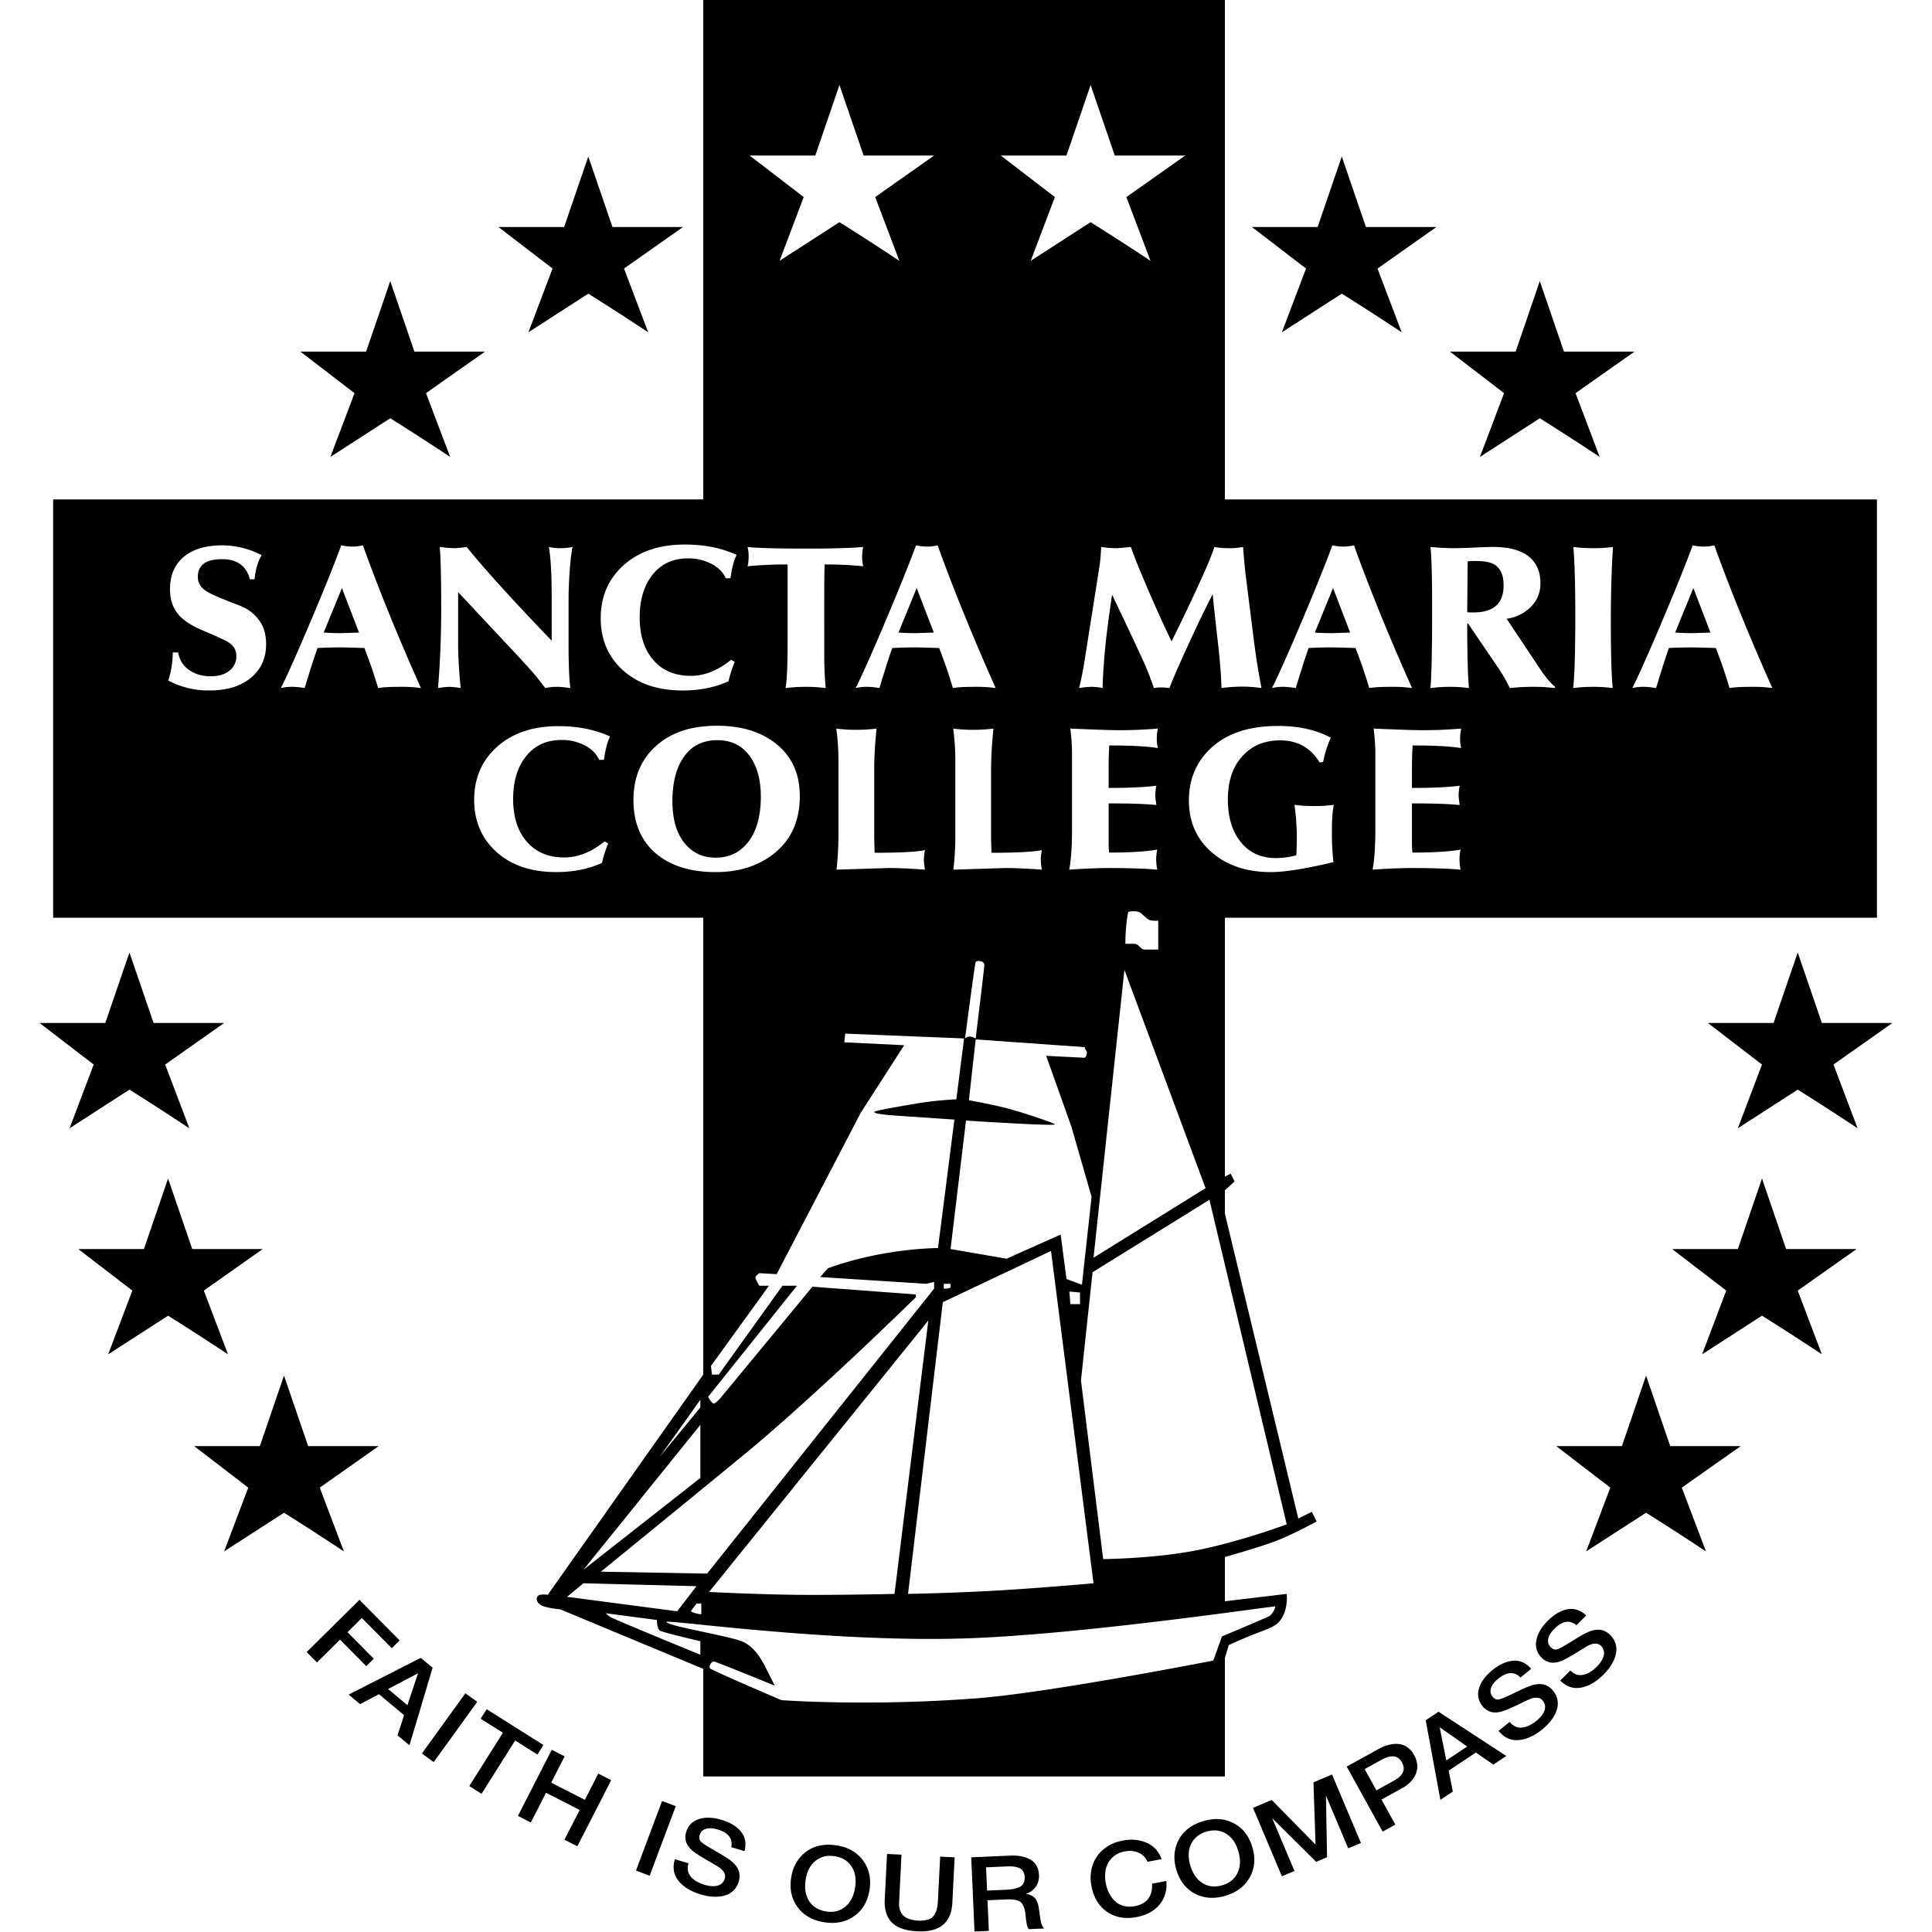<svg xmlns="http://www.w3.org/2000/svg" width="1000" height="1000" viewBox="0 0 2000 2000">
  <defs>
    <style>
      .cls-1 {
        fill-rule: evenodd;
      }
    </style>
  </defs>
  <path id="Sancta" class="cls-1" d="M413.739,1698.17l-41.614-42.05-54.648,54.09,10.636,10.75,23.87-23.63,27.181,27.46,7.751-7.67-27.18-27.46,14.89-14.74,30.979,31.3Zm34.091,28.27-12.26-10.22-74.655,38.02,11.891,9.91,19.522-10.3,25.994,21.67-6.8,20.9,12.352,10.3Zm-26.049,38.74-20-16.67,30.978-16.36Zm72.246-3.45-12.258-8.85-45.022,62.34,12.259,8.85Zm68.533,44.7-58.76-37.08-6.225,9.86,23.038,14.54-34.81,55.17,12.685,8.01,34.81-55.17,23.038,14.53Zm70.149,36.39-13.353-6.83-13.922,27.21-34.825-17.82,13.922-27.21-13.354-6.83-35.026,68.46,13.353,6.83,15.742-30.77,34.826,17.82-15.742,30.77,13.353,6.83Zm66.823,26.92-14.157-5.32-27.019,72,14.156,5.31Zm71.159,46.57q3.084-11.94-3.6-20.14-6.678-8.22-20.009-12.22-13.789-4.14-23.762-.77a19.1,19.1,0,0,0-12.925,13.2l-0.435,1.44q-2.234,9.93,6.366,17.59,4.143,3.735,18.369,11.84,0.429,0.24,1.171.69,6.627,3.8,9.221,5.59a15.544,15.544,0,0,1,4.395,4.76,7.71,7.71,0,0,1,.746,6.49,10.08,10.08,0,0,1-7.218,7.13q-5.571,1.65-13.845-.84-9.423-2.82-14.118-8.47t-2.271-13.71l-14.134-4.25q-3.855,12.825,3.694,22.32t22.947,14.11a59.366,59.366,0,0,0,9.771,2.09,42.344,42.344,0,0,0,9.61.13,28.559,28.559,0,0,0,8.676-2.19,19.906,19.906,0,0,0,6.915-5.08,21.4,21.4,0,0,0,4.48-8.24q3.357-11.16-5.975-19.72-4.194-3.975-16.937-11.18-1.4-.765-3.941-2.32-9.743-5.52-12.29-8.09t-1.212-7.02a8.929,8.929,0,0,1,6.391-6.25q4.961-1.5,12.315.71,16.546,4.98,13.926,18.29Zm95.172-5.98q-18.863-2.865-31.548,6.73T819,1943.96q-2.709,17.835,6.832,30.53t27.692,15.46q18.033,2.745,30.982-6.6t15.642-27.06q2.693-17.73-6.84-30.49T865.863,1910.33Zm-1.94,11.18q11.745,1.77,17.509,10.57t3.786,21.83q-1.98,13.02-10.112,19.82t-19.64,5.05q-11.982-1.83-17.738-10.67t-3.745-22.09q1.962-12.93,10.138-19.6T863.923,1921.51Zm124.311,1.21-14.981-.76-2.281,45.31a47.373,47.373,0,0,1-1.173,8.97,20.466,20.466,0,0,1-2.976,6.61,11.341,11.341,0,0,1-6.166,4.33,29.291,29.291,0,0,1-10.322,1q-20.493-1.035-19.6-18.72l2.493-49.51-14.98-.76L915.888,1966q-0.8,15.975,7.374,24.17t26.274,9.11q34.754,1.74,36.329-29.53Zm17.186-.02,3.36,76.82,14.86-.65-1.38-31.72,19.9-.87q10.545-.465,14.48,2.88t4.94,12.7c0.02,0.43.09,1.19,0.22,2.26s0.2,1.83.22,2.26l0.32,1.93,0.32,1.94a10.354,10.354,0,0,0,.26,1.66c0.15,0.68.27,1.21,0.37,1.61a11.6,11.6,0,0,0,.41,1.28,9.96,9.96,0,0,0,.6,1.27,5.574,5.574,0,0,0,.7.99l16.07-.7a7.612,7.612,0,0,1-1.13-1.14,6.953,6.953,0,0,1-.91-1.53c-0.27-.6-0.49-1.13-0.67-1.59a20.623,20.623,0,0,1-.63-2.02c-0.24-.9-0.41-1.57-0.51-2.04s-0.23-1.27-.4-2.41-0.29-1.95-.35-2.42-0.18-1.41-.36-2.85-0.33-2.4-.43-2.9c-0.25-1.93-.49-3.49-0.75-4.67a25.086,25.086,0,0,0-1.32-4.1,12.4,12.4,0,0,0-2.26-3.79,12.809,12.809,0,0,0-3.66-2.65,18.47,18.47,0,0,0-5.48-1.71,20.6,20.6,0,0,0,10.12-7.52,19.075,19.075,0,0,0,3.2-11.98q-0.48-11.115-8.74-15.89t-20.97-4.22Zm15.35,10.35,21.7-.94a42.989,42.989,0,0,1,6.67.14,21.861,21.861,0,0,1,5.59,1.37,8.823,8.823,0,0,1,4.29,3.44,11.724,11.724,0,0,1,1.7,6.03,12.134,12.134,0,0,1-1.33,6.65,8.947,8.947,0,0,1-4.51,3.93,30,30,0,0,1-5.99,1.83,53.744,53.744,0,0,1-7.29.75l-19.78.86Zm186.6,14.15-14.74,2.73q0.855,19.83-17.9,23.3a25.569,25.569,0,0,1-11.84-.33,20.369,20.369,0,0,1-8.94-5.1,31.21,31.21,0,0,1-5.91-8.19,37.992,37.992,0,0,1-3.34-10.14,37.439,37.439,0,0,1-.09-13.99,23.643,23.643,0,0,1,6.32-11.99,23.923,23.923,0,0,1,13.43-6.88,23.678,23.678,0,0,1,14.41,1.34,17.479,17.479,0,0,1,9.06,9.36l14.63-2.71q-4.335-12.15-15.47-16.96t-24.47-2.33q-12.39,2.3-20.58,9.46a36.279,36.279,0,0,0-11.16,16.9,42.836,42.836,0,0,0-.95,20.55q3.33,17.955,16.07,26.79,12.75,8.85,30.56,5.55,15.69-2.91,24-13.07T1207.37,1947.2Zm38.6-62.07q-18.315,5.385-25.74,19.44-7.44,14.07-2.51,30.85,5.085,17.31,19.11,24.78t31.63,2.3q17.49-5.145,25.28-19.09t2.73-31.14q-5.055-17.2-19.09-24.73T1245.97,1885.13Zm2.96,10.95q11.4-3.36,20.35,2.18t12.65,18.17q3.72,12.645-.78,22.24t-15.66,12.88q-11.625,3.42-20.59-2.17t-12.73-18.43q-3.69-12.54.9-22.05T1248.93,1896.08Zm130-59.11-19.24,8.12,2.15,64.38-45.38-46.15-19.35,8.16,29.89,70.86,13.04-5.51L1317,1882.2l45.49,45.17,11.28-4.76-1.16-63.87,23.05,54.64,13.16-5.55Zm15.18-8.18,37.21,67.29,13.12-7.25-14.32-25.9,21.11-11.67q11.235-6.21,14.64-15.44,3.405-9.21-1.93-18.86-5.64-10.2-15.48-11.5-9.825-1.29-21.91,5.39Zm18.56,2.57,17.11-9.46q15.45-8.535,21.5,2.43,6.12,11.055-8.16,18.95l-18.28,10.1Zm76.51-59.39-13.29,8.84,15.19,82.4,12.88-8.58-4.31-21.65,28.17-18.74,18.1,12.47,13.39-8.91Zm29.72,36.01-21.68,14.42-6.86-34.35Zm66.21-80.4q-8.115-9.27-18.66-8.39t-21.38,9.63q-11.205,9.045-14.04,19.18a19.074,19.074,0,0,0,3.6,18.12l0.95,1.18q6.93,7.44,18.11,4.67,5.415-1.32,20.14-8.49c0.29-.15.7-0.34,1.23-0.58q6.87-3.33,9.82-4.46a15.509,15.509,0,0,1,6.41-.94,7.693,7.693,0,0,1,5.77,3.04,10.1,10.1,0,0,1,1.82,9.99q-1.785,5.535-8.5,10.96-7.665,6.18-14.97,6.88t-12.59-5.86l-11.49,9.27q8.415,10.425,20.51,9.54t24.6-10.98a60.187,60.187,0,0,0,7.24-6.89,42.771,42.771,0,0,0,5.53-7.87,28.86,28.86,0,0,0,3.09-8.39,19.968,19.968,0,0,0-.29-8.58,21.465,21.465,0,0,0-4.28-8.35q-7.32-9.075-19.65-6.2-5.655,1.23-18.79,7.68-1.425.72-4.14,1.95-10.05,4.92-13.61,5.58c-2.38.44-4.53-.55-6.48-2.96a8.943,8.943,0,0,1-1.56-8.81q1.575-4.935,7.54-9.76,13.455-10.86,22.95-1.18Zm56.95-55.23q-9.03-8.385-19.43-6.42t-20.26,11.79q-10.2,10.155-11.98,20.54a19.081,19.081,0,0,0,5.46,17.65l1.06,1.07q7.68,6.69,18.5,2.77,5.25-1.875,19.15-10.53c0.28-.18.67-0.41,1.17-0.7q6.495-4.035,9.3-5.45a15.385,15.385,0,0,1,6.28-1.61,7.745,7.745,0,0,1,6.06,2.43,10.1,10.1,0,0,1,2.84,9.75q-1.2,5.685-7.32,11.78-6.975,6.945-14.17,8.39t-13.14-4.53l-10.46,10.42q9.45,9.48,21.38,7.36t23.34-13.47a60.026,60.026,0,0,0,6.48-7.6,42.988,42.988,0,0,0,4.69-8.39,28.661,28.661,0,0,0,2.2-8.68,19.961,19.961,0,0,0-1.18-8.5,21.47,21.47,0,0,0-5.11-7.86q-8.235-8.265-20.2-4.13-5.475,1.8-17.89,9.58-1.335.87-3.91,2.37-9.5,5.94-12.96,6.96-3.48,1.02-6.75-2.27a8.919,8.919,0,0,1-2.46-8.6q1.035-5.07,6.48-10.5,12.255-12.18,22.71-3.55ZM1268,1218l6-3,4,8-10,9.17v24.14L1344,1572l14-7,5,10s-27.64,15.27-47,22-48,14.84-48,14.84v45.8l64-7.64s2.23,19.07-9,30c-5.08,4.95-16.03,8.17-28,13s-23,10-23,10l-4,13.5V1839H728V1727.58L580,1666s-16.143-1.42-21-5-4.094-9.13,0-10a21.128,21.128,0,0,1,8,0l161-228V950H55V517H728V0h540V517h675V950H1268v268ZM770,1700c11.658,5.99,18.2,17.38,24,29s8,16,8,16-60.474-24.84-63-25-5.474,4.92-4,7,74,33,74,33,90.679,6.73,203-2c75.04-5.83,244-39,244-39l9-25s46-19.29,49-21,6.48-8.33,6-10c-0.24-.85-197.67,28.9-319,33-140.415,4.75-310.784-19.68-311-17C689.667,1683.13,758.342,1694.01,770,1700Zm353-605a9.223,9.223,0,0,0,2-4c0.39-2.21-.16-3.08-1-4a6.217,6.217,0,0,1-1-3l-113-8-7,63s24.55,4.23,42,9,47.56,14.99,47,16c-1.07,1.92-92-4-92-4l-16,133,58,10,56-25,6,46,16,6,10-91-21-73-26-73ZM977,1329v5h3l4-1v-4h-7Zm141,9-11-1,1,13h10v-12Zm-30-43-112,53-36,302s53.459-.98,101-4,91-7,91-7Zm-127,72L734,1648s53.735,2.75,97,3,95-1,95-1ZM726,1671v-11h-5l-6,8a18.109,18.109,0,0,0,5,2A24.124,24.124,0,0,0,726,1671Zm-94,3c3.3,2.2,93,39,93,39v-14s-39.064-9.14-42-11-3-11-3-11l-53-7A31.417,31.417,0,0,0,632,1674Zm69-6,20-26-117-3-17,14Zm24-219-42,59,42-51v-8Zm0,26L604,1625l121-95v-55ZM894,161L869,88l-25,73H776l56,43-25,66,62-40c32,20,62,40,62,40l-25-66,61-43H894Zm-19,909-1,9,62,3-45,70-87,167-18-1s-4.466,3.07-4,5,4,8,4,8h10l-60,83,1,9h7l66-92h15l-92,115s3.747,7,6,7c0.292,0,2.834-1.1,7-6,3.014-3.54,95-115,95-115l107,8v3s-105.207,103.18-178,163-148,121-148,121l110,2,235-295v-7l-8,2-110-7,8-9s22.132-8.86,56-15,58-6,58-6l17-133s-18.8-1.3-44-3c-18.223-1.23-39.054-2.31-39-5,0.152-.97,20.292-4.63,40-8a366.946,366.946,0,0,1,45-5l8-63Zm140-75c-2.24-.45-4.18-0.273-5,1s-11,79-11,79a7.845,7.845,0,0,1,5-2,15.625,15.625,0,0,1,6,2s9.04-73.68,9-76S1017.24,995.45,1015,995Zm139-834-25-73-25,73h-68l56,43-25,66,62-40c32,20,62,40,62,40l-25-66,61-43h-73Zm11,816h9c5.21,0,6.54,6,11,6h14V953s-1.48.41-6,0-6.03-2.448-11-7-14-2-14-2C1164.83,958.127,1165,977,1165,977Zm-1,27-32,298,116-72Zm88,238-121,75-12,112,23,185s56.15-.53,101-10c44.99-9.5,89-26,89-26Zm404-769s-30-20-62-40l-62,40,25-66-56-43h68l25-73,25,73h73l-61,43ZM1451,344s-30-20-62-40l-62,40,25-66-56-43h68l25-73,25,73h73l-61,43Zm-780,0s-30-20-62-40l-62,40,25-66-56-43h68l25-73,25,73h73l-61,43ZM466,473s-30-20-62-40l-62,40,25-66-56-43h68l25-73,25,73h73l-61,43ZM109,1059l25-73,25,73h73l-61,43,25,66s-30-20-62-40l-62,40,25-66-56-43h68Zm40,234,25-73,25,73h73l-61,43,25,66s-30-20-62-40l-62,40,25-66-56-43h68Zm120,204,25-73,25,73h73l-61,43,25,66s-30-20-62-40l-62,40,25-66-56-43h68Zm1410,0,25-73,25,73h73l-61,43,25,66s-30-20-62-40l-62,40,25-66-56-43h68Zm108-161-56-43h68l25-73,25,73h73l-61,43,25,66s-30-20-62-40l-62,40Zm74-208-62,40,25-66-56-43h68l25-73,25,73h73l-61,43,25,66S1893,1148,1861,1128ZM270.825,574.705a88.439,88.439,0,0,0-41-10.163q-25.263,0-39.557,11.909t-14.294,33.613q0,16.231,9.308,26.767,7.977,8.853,24.6,15.809,22.158,9.272,27.48,12.856,7.313,5.06,7.313,13.487a18.864,18.864,0,0,1-6.205,14.543q-7.314,6.534-20.388,6.533-11.75,0-20.388-5.261-10.86-6.312-13.3-19.359h-5.54a95.994,95.994,0,0,1-4.654,29.039,88.315,88.315,0,0,0,42.328,10.311q27.922,0,43.878-13.7,15.067-13.069,15.069-34.356,0-14.327-6.648-23.814A43.92,43.92,0,0,0,247.556,626.7q-27.258-10.328-33.685-14.543-9.088-5.691-9.086-14.964,0-18.336,25.042-18.337,23.487,0,28.809,20.833h4.876q1.329-14.608,7.313-24.979h0ZM303.2,711a93.184,93.184,0,0,1,12.188,1.263q8.643-28.615,13.3-41.455,13.073-.631,25.485-0.631,0.441,0,23.047.631,8.42,21.677,14.183,41.455Q398.265,711,414.888,711a141.1,141.1,0,0,1,20.832,1.263Q400.036,632.3,375.664,564.542a46.856,46.856,0,0,1-10.859,1.263,53.652,53.652,0,0,1-11.524-1.263q-11.3,30.514-31.911,79.122-20.169,47.77-30.582,68.6A50.65,50.65,0,0,1,303.2,711h0Zm49.862-55.553q-8.867,0-17.951-.631l18.837-46.085,17.729,46.085ZM483.1,566.226a94.574,94.574,0,0,1-13.075,1.262,135.992,135.992,0,0,1-14.848-1.262q1.548,14.943,1.552,63.339,0,43.983-3.325,82.7A93.98,93.98,0,0,1,464.932,711a84.077,84.077,0,0,1,11.967,1.263q-2.66-26.514-2.659-46.715V612.941l56.731,60.6q16.175,17.256,23.269,25.672,2.659,3.158,10.194,13.047A62.179,62.179,0,0,1,577.288,711a113.726,113.726,0,0,1,13.074,1.263q-1.776-14.939-1.772-45.453v-50.5q0.664-30.3,3.988-50.082a57.849,57.849,0,0,1-11.966,1.262,54.168,54.168,0,0,1-12.41-1.262q2.877,17.469,2.88,49.24v47.768q-60.5-62.918-87.978-97.008h0Zm279.486,8.206Q739.1,563.7,709.182,563.7q-39.672,0-63.491,21.283t-23.823,55q0,32.452,22.161,53.1,23.27,21.707,62.715,21.7,26.593,0,47.424-9.532a124.078,124.078,0,0,1,6.427-20.125l-3.767-2.118q-20.393,16.626-41.663,16.624-25.263,0-39.446-17.074Q662.2,666.333,662.2,639.14q0-26.559,12.41-43,13.515-18.129,37.895-18.129a50.841,50.841,0,0,1,23.934,5.681q10.855,5.682,14.848,14.941h4.875q2.436-16.833,6.427-24.2h0Zm50.531,137.832A194.747,194.747,0,0,1,832.844,711a168.786,168.786,0,0,1,21.939,1.263q-1.552-16.2-1.551-35.773V623.883q0-30.3.446-39.56a364.675,364.675,0,0,1,39.886,1.893,54.916,54.916,0,0,1-1.108-9.89,61.287,61.287,0,0,1,1.108-10.1q-19.279,1.686-59.834,1.683-44.766,0-59.834-1.683A41.6,41.6,0,0,1,775,575.484a44.832,44.832,0,0,1-1.108,10.732,409.972,409.972,0,0,1,41.441-1.893v79.963q0,38.09-2.216,47.978h0ZM898.2,711a93.184,93.184,0,0,1,12.188,1.263q8.643-28.615,13.3-41.455,13.072-.631,25.485-0.631,0.441,0,23.047.631,8.419,21.677,14.183,41.455Q993.265,711,1009.89,711a141.11,141.11,0,0,1,20.83,1.263Q995.035,632.3,970.664,564.542a46.856,46.856,0,0,1-10.859,1.263,53.652,53.652,0,0,1-11.524-1.263q-11.3,30.514-31.911,79.122-20.169,47.77-30.582,68.6A50.65,50.65,0,0,1,898.2,711h0Zm49.862-55.553q-8.866,0-17.951-.631l18.837-46.085,17.729,46.085Zm338.79-89.222a75.931,75.931,0,0,1-13.74,1.262,84.75,84.75,0,0,1-15.96-1.262q-3.54,10.524-8.86,22.516-15.525,35.145-35.46,75.123-7.53-14.939-22.83-49.872-15.735-36.615-19.28-47.767-12.63,1.261-14.62,1.262a115.618,115.618,0,0,1-16.18-1.262,177.29,177.29,0,0,1-2.44,24.409l-15.29,96.8q-1.77,10.944-5.09,24.831A93.167,93.167,0,0,1,1129.51,711a57.8,57.8,0,0,1,11.96,1.263q0-10.94,2-34.721t7.75-61.866q15.51,32.194,30.58,64.812a288.146,288.146,0,0,1,12.64,31.775,42.635,42.635,0,0,1,8.2-.631,60.584,60.584,0,0,1,7.97.631q4.215-11.151,13.08-30.723,17.28-38.508,31.69-66.5,0.885,10.733,5.54,51.345,3.105,27.777,3.54,45.874a165.527,165.527,0,0,1,21.28-1.473,138.23,138.23,0,0,1,20.17,1.473q-4.44-22.3-7.98-49.872l-8.64-68.811q-1.785-17.463-2.44-27.355h0ZM1329.2,711a93.271,93.271,0,0,1,12.19,1.263q8.64-28.615,13.29-41.455,13.08-.631,25.49-0.631,0.435,0,23.05.631,8.415,21.677,14.18,41.455,6.87-1.263,23.49-1.263a141.11,141.11,0,0,1,20.83,1.263q-35.685-79.962-60.06-147.722a46.77,46.77,0,0,1-10.86,1.263,53.643,53.643,0,0,1-11.52-1.263q-11.295,30.514-31.91,79.122-20.175,47.77-30.58,68.6A50.627,50.627,0,0,1,1329.2,711h0Zm49.86-55.553q-8.865,0-17.95-.631l18.84-46.085,17.72,46.085Zm194.54-84.593q-11.085-4.626-27.26-4.629-6.87,0-20.72.631t-20.72.631q-9.54,0-24.16-1.262,1.77,12.418,1.78,64.6,0,64.183-1.78,81.436A179.459,179.459,0,0,1,1500.91,711a146.712,146.712,0,0,1,19.72,1.263q-0.885-12.414-1.1-18.728-0.675-21.883-.67-46.926a2.091,2.091,0,0,1,.22-1.263,1.319,1.319,0,0,1,.89.421l30.14,44.4a154.5,154.5,0,0,1,12.85,22.1Q1575.59,711,1586.23,711a172.708,172.708,0,0,1,23.05,1.263l0.66-1.263q-6.645-5.049-15.95-18.938l-34.35-51.556a41.334,41.334,0,0,0,22.16-9.679q12.84-10.308,12.85-27.146,0-23.776-21.05-32.827h0Zm-45.88,9.89q13.08,0,19.06,3.578,9.75,5.681,9.75,21.674,0,27.989-31.02,27.987-4.875,0-6.65-.21l0.44-52.608a63.047,63.047,0,0,1,8.42-.421h0Zm142.02-14.519a150.516,150.516,0,0,1-20.17,1.262,152.961,152.961,0,0,1-20.83-1.262q1.995,23.356,2,70.073,0,57.447-2.22,75.965A172.874,172.874,0,0,1,1649.35,711a163.979,163.979,0,0,1,20.17,1.263q-1.995-18.514-1.99-69.863,0-41.872,2.21-76.175h0ZM1702.2,711a93.271,93.271,0,0,1,12.19,1.263q8.64-28.615,13.29-41.455,13.08-.631,25.49-0.631,0.435,0,23.05.631,8.415,21.677,14.18,41.455,6.87-1.263,23.49-1.263a141.11,141.11,0,0,1,20.83,1.263q-35.685-79.962-60.06-147.722a46.77,46.77,0,0,1-10.86,1.263,53.643,53.643,0,0,1-11.52-1.263q-11.295,30.514-31.91,79.122-20.175,47.77-30.58,68.6A50.627,50.627,0,0,1,1702.2,711h0Zm49.86-55.553q-8.865,0-17.95-.631l18.84-46.085,17.72,46.085ZM631.59,762.432Q608.1,751.7,578.182,751.7q-39.672,0-63.491,21.283t-23.823,55q0,32.452,22.161,53.1,23.27,21.707,62.715,21.7,26.593,0,47.424-9.532a124.078,124.078,0,0,1,6.427-20.125l-3.767-2.118q-20.393,16.626-41.663,16.624-25.263,0-39.446-17.074Q531.2,854.333,531.2,827.14q0-26.559,12.41-43,13.515-18.129,37.895-18.129a50.841,50.841,0,0,1,23.934,5.681q10.855,5.682,14.848,14.941h4.875q2.436-16.833,6.427-24.2h0ZM802.9,769.561q-23.27-18.279-60.721-18.281-40.778,0-64.045,21.855-22.386,20.8-22.382,55.057,0,35.934,23.933,55.895,22.823,18.7,61.164,18.7,36.342,0,60.278-19.123,26.811-21.222,26.814-59.469,0-35.091-25.041-54.636h0ZM774.98,871.044q-12.632,16.808-34.128,16.805-19.062,0-31.025-13.655-13.743-15.546-13.74-44.953,0-27.309,10.638-43.9,12.184-19.116,35.9-19.116,21.274,0,33.131,15.966t11.856,42.432Q787.612,854.238,774.98,871.044Zm90.991,29.22q53.85-1.682,53.629-1.683,15.732,0,37.895,1.683a81.429,81.429,0,0,1-1.108-10.1,61.287,61.287,0,0,1,1.108-10.1q-13.519,2.738-52.078,2.735-0.447-12.2-.443-18.518V795.891q0-17.464,2.437-41.665a160.547,160.547,0,0,1-20.166,1.262,149.778,149.778,0,0,1-21.5-1.262,256.571,256.571,0,0,1,2.216,33.458v74.282a328.661,328.661,0,0,1-1.994,38.3h0Zm121,0q53.849-1.682,53.629-1.683,15.735,0,37.89,1.683a81.118,81.118,0,0,1-1.1-10.1,61.236,61.236,0,0,1,1.1-10.1q-13.515,2.738-52.07,2.735-0.45-12.2-.45-18.518V795.891q0-17.464,2.44-41.665a160.522,160.522,0,0,1-20.16,1.262,149.805,149.805,0,0,1-21.5-1.262,256.571,256.571,0,0,1,2.216,33.458v74.282a328.661,328.661,0,0,1-1.994,38.3h0Zm119.9,0q24.81-1.682,41-1.683,31.245,0,50.08,1.683a64.412,64.412,0,0,1-1.11-10.942,55.12,55.12,0,0,1,1.11-9.891q-16.41,3.157-49.86,3.157-0.45-5.889-.45-9.049V831.664q33.03,0,49.42,1.683-1.11-7.995-1.11-9.89a53.358,53.358,0,0,1,1.11-10.1q-17.07,2.319-49.42,2.315V794.207q0-11.151.67-22.516,34.575,0,50.3,2.736a42.1,42.1,0,0,1-1.1-10.522,47.1,47.1,0,0,1,1.1-9.679q-20.61,1.686-39.22,1.683-12.855,0-51.41-1.683A209.885,209.885,0,0,1,1109.75,782v76.176q0,27.357-2.88,42.086h0ZM1377.69,763.7q-22.605-12.2-54.74-12.205-45.87,0-70.69,24.2-21.51,21.045-21.5,53.029,0,33.039,23.6,53.554t61.28,20.517q21.27,0,64.71-10.311a289.7,289.7,0,0,1-1.56-33.879q0-15.99,2-25.462a140.221,140.221,0,0,1-19.28,1.262,149.751,149.751,0,0,1-21.5-1.262,241.558,241.558,0,0,1,2.44,33.458q0,6.107-.44,18.728a78.5,78.5,0,0,1-21.06,2.946q-23.265,0-36.56-16.623t-13.3-43.98q0-29.459,15.96-45.874,14.625-15.359,38.12-15.362,27.03,0,40.99,22.937l3.55-.631a105.323,105.323,0,0,1,7.98-25.041h0Zm43.18,136.569q24.81-1.682,41-1.683,31.245,0,50.08,1.683a64.412,64.412,0,0,1-1.11-10.942,55.12,55.12,0,0,1,1.11-9.891q-16.41,3.157-49.86,3.157-0.45-5.889-.45-9.049V831.664q33.03,0,49.42,1.683-1.11-7.995-1.11-9.89a53.358,53.358,0,0,1,1.11-10.1q-17.07,2.319-49.42,2.315V794.207q0-11.151.67-22.516,34.575,0,50.3,2.736a42.1,42.1,0,0,1-1.1-10.522,47.1,47.1,0,0,1,1.1-9.679q-20.61,1.686-39.22,1.683-12.855,0-51.41-1.683A209.885,209.885,0,0,1,1423.75,782v76.176q0,27.357-2.88,42.086h0Z"/>
</svg>
